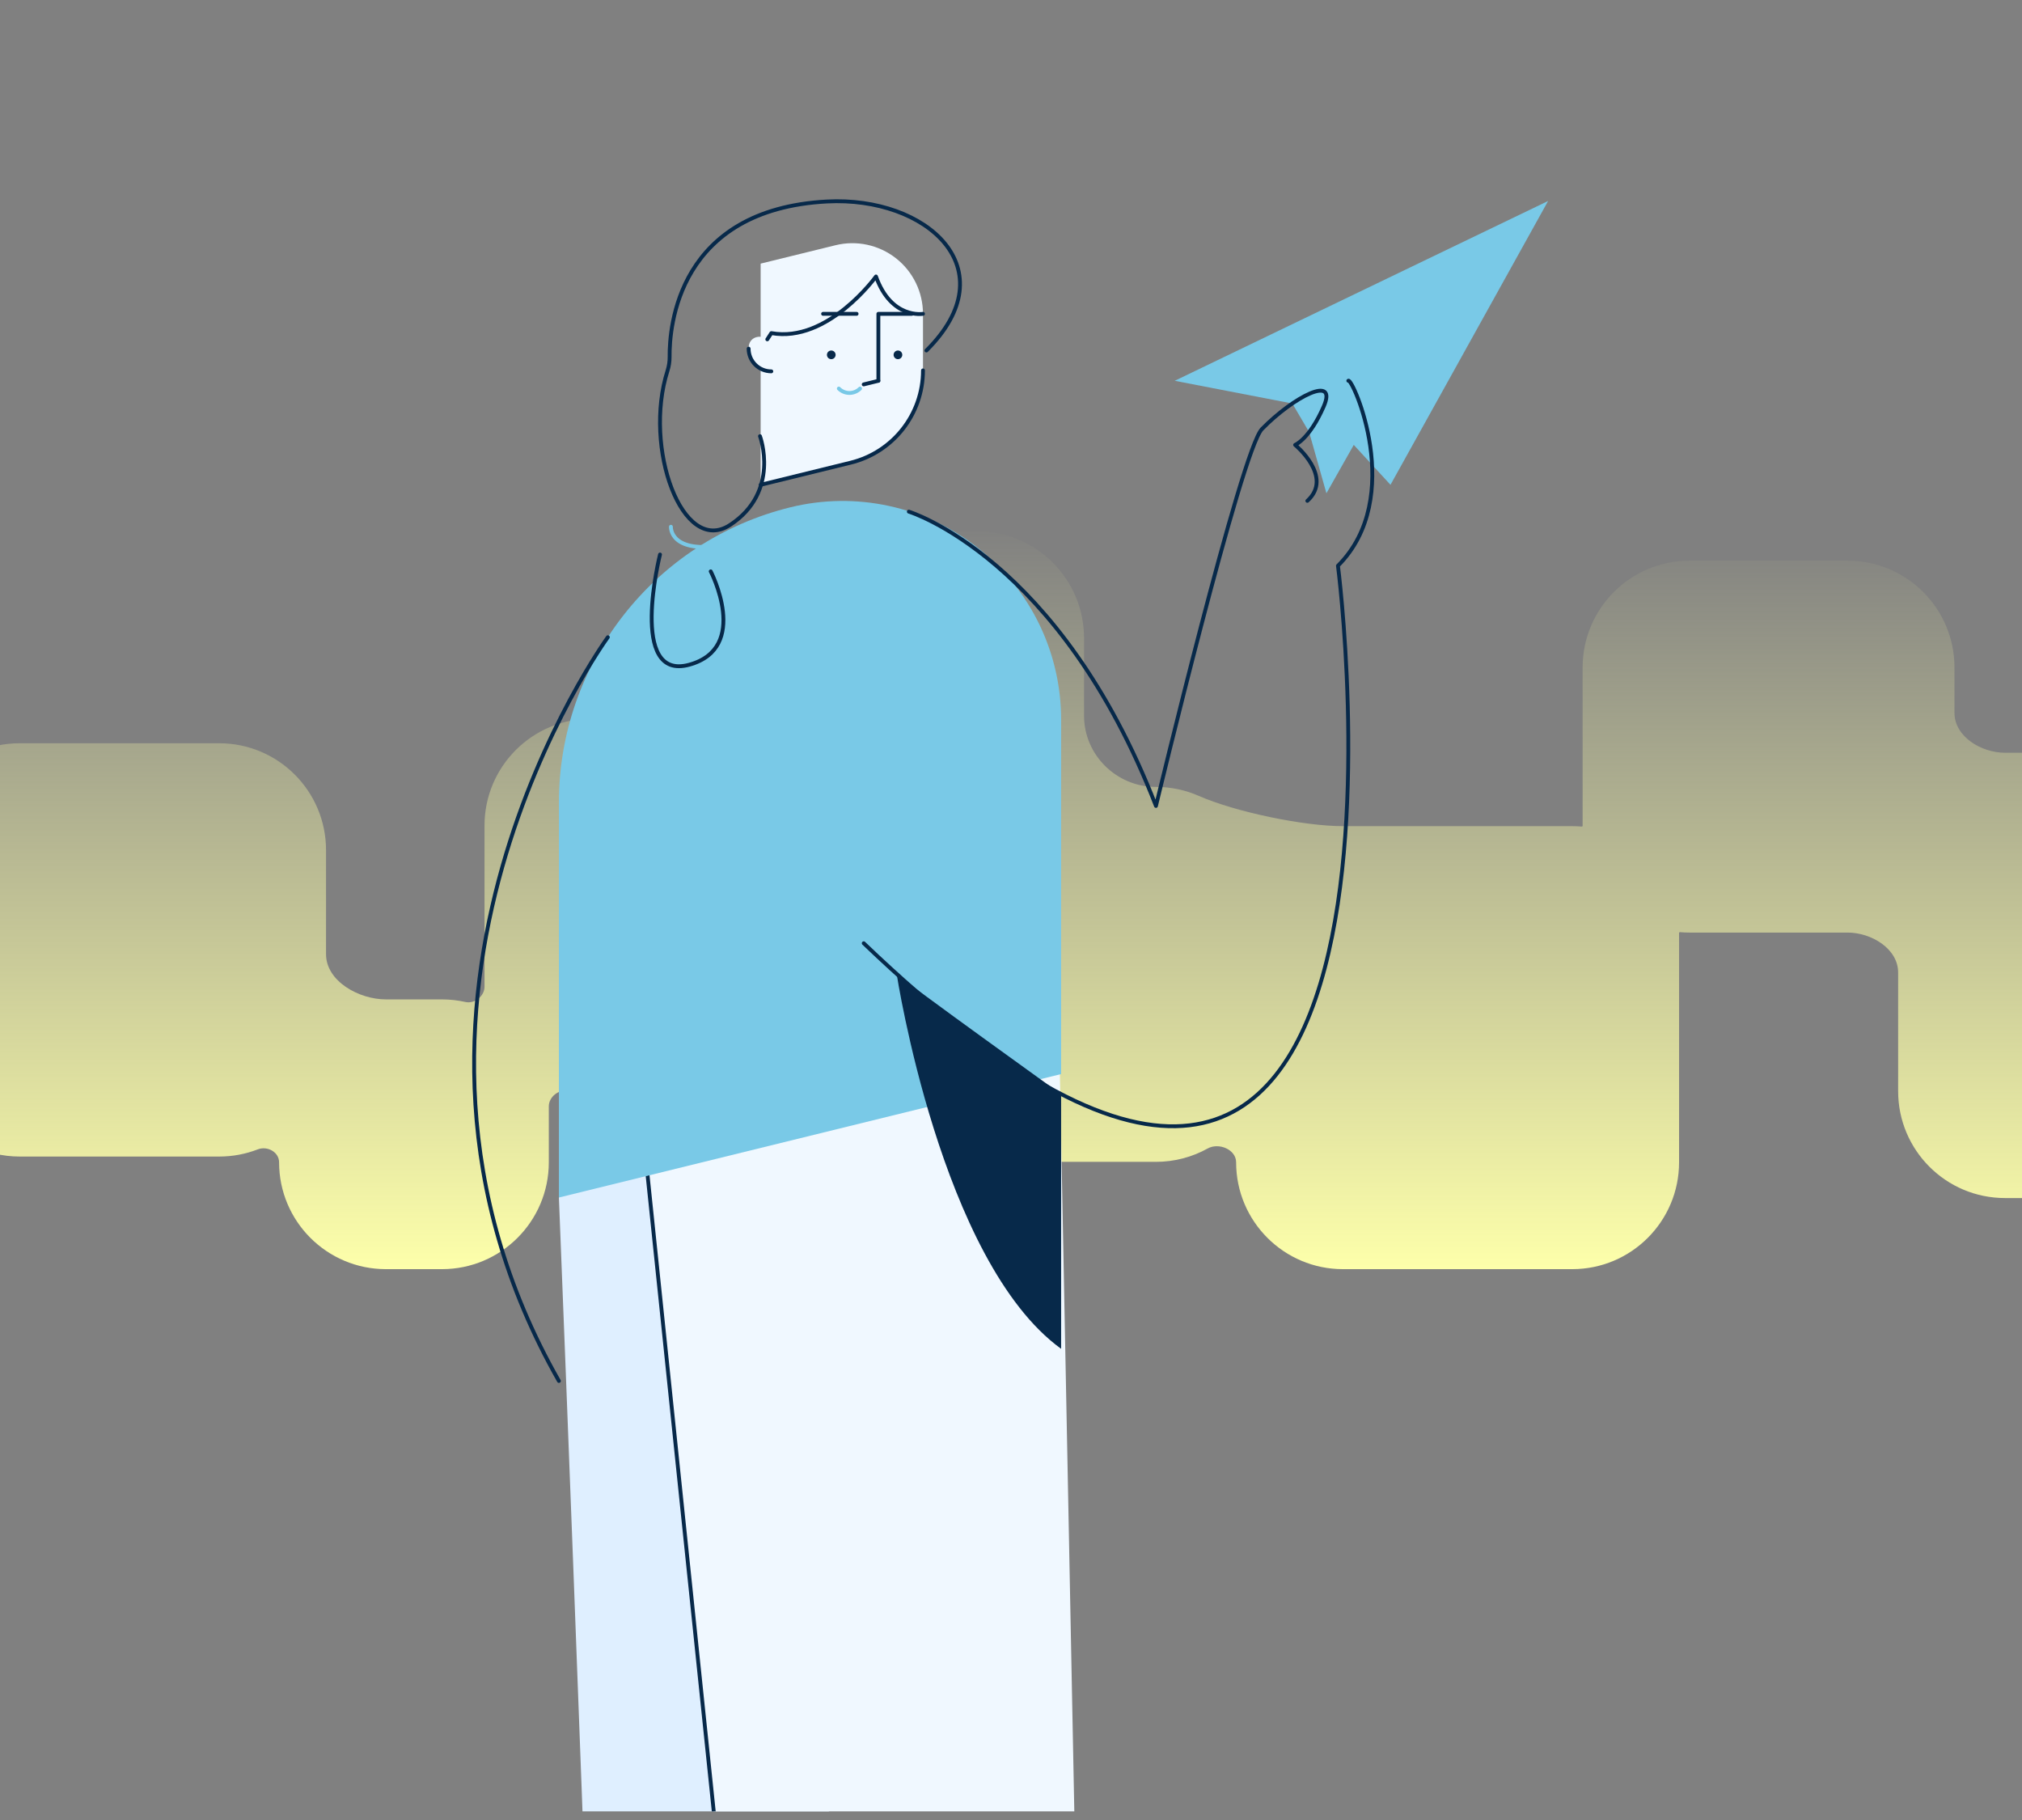 <svg width="210" height="189" viewBox="0 0 210 189" fill="none" xmlns="http://www.w3.org/2000/svg">
<rect x="0" y="0" width="210" height="189" fill="#808080" stroke="none"/>
<g clip-path="url(#clip0_983_58580)">
<rect width="210" height="188" transform="translate(0 0.103)" fill="none"/>
<path fill-rule="evenodd" clip-rule="evenodd" d="M242.366 65.201C242.366 59.072 247.335 54.103 253.464 54.103H277.511C283.64 54.103 288.609 59.072 288.609 65.201V75.867C288.609 76.612 289.264 77.184 290.01 77.184V77.184H314.056C320.185 77.184 325.154 82.153 325.154 88.282V112.328V112.328C325.154 112.883 325.675 113.323 326.224 113.242C326.672 113.176 327.13 113.142 327.596 113.142C332.747 113.142 336.923 117.318 336.923 122.47C336.923 127.621 332.747 131.797 327.596 131.797C323.989 131.797 320.86 129.75 319.308 126.754C318.354 124.912 316.13 123.427 314.056 123.427V123.427H290.01C283.88 123.427 278.911 118.458 278.911 112.328V101.662C278.911 100.917 278.256 100.345 277.511 100.345V100.345H253.464V100.345C250.489 100.345 243.379 103.561 243.379 106.536V113.315C243.379 119.444 238.41 124.413 232.28 124.413H208.234C202.105 124.413 197.136 119.444 197.136 113.315V100.993C197.136 98.522 194.359 96.844 191.888 96.844V96.844H175.465C175.134 96.844 174.807 96.829 174.483 96.801C174.43 96.796 174.384 96.838 174.384 96.891V96.891V120.699C174.384 126.828 169.415 131.797 163.286 131.797H139.479C133.349 131.797 128.38 126.828 128.38 120.699V120.699C128.38 119.372 126.585 118.622 125.425 119.266C123.832 120.151 121.998 120.654 120.047 120.654H101.316C95.186 120.654 90.218 115.685 90.218 109.556V109.556C90.218 108.986 89.32 108.752 88.974 109.205C86.946 111.859 83.748 113.571 80.15 113.571H61.419C60.58 113.571 59.762 113.478 58.977 113.301C58.031 113.089 56.998 113.913 56.998 114.882V114.882V120.699C56.998 126.828 52.029 131.797 45.899 131.797H40.083C33.953 131.797 28.985 126.828 28.985 120.699V120.699C28.985 119.635 27.766 118.972 26.774 119.357C25.53 119.839 24.177 120.103 22.763 120.103H2.04C0.253 120.103 -1.436 119.681 -2.931 118.93C-4.329 118.229 -6.539 119.134 -6.539 120.699V120.699C-6.539 126.828 -11.508 131.797 -17.637 131.797H-41.684C-47.813 131.797 -52.782 126.828 -52.782 120.699V108.554C-52.782 105.742 -56.2 103.851 -59.012 103.851V103.851H-83.058V103.851C-85.529 103.851 -88.306 105.529 -88.306 108V110.163C-88.306 116.292 -93.275 121.261 -99.404 121.261H-115.828C-121.957 121.261 -126.926 116.292 -126.926 110.163V93.739C-126.926 87.61 -121.957 82.641 -115.828 82.641H-99.404V82.641C-96.933 82.641 -94.157 80.963 -94.157 78.492V68.707C-94.157 62.577 -89.188 57.608 -83.058 57.608H-59.012C-52.883 57.608 -47.914 62.577 -47.914 68.707V80.851C-47.914 83.663 -44.495 85.554 -41.684 85.554V85.554H-17.637C-14.659 85.554 -11.955 86.727 -9.961 88.637C-9.639 88.946 -9.058 88.729 -9.058 88.282V88.282C-9.058 82.153 -4.089 77.184 2.04 77.184H22.763C28.892 77.184 33.861 82.153 33.861 88.282V99.086C33.861 101.895 37.274 103.784 40.083 103.784V103.784H45.899C46.738 103.784 47.556 103.877 48.342 104.054C49.287 104.266 50.32 103.441 50.32 102.473V102.473V85.733C50.32 79.603 55.289 74.634 61.419 74.634H64.259C68.345 74.634 71.658 71.322 71.658 67.236V66.264C71.658 60.135 76.627 55.166 82.756 55.166H101.487C107.617 55.166 112.586 60.135 112.586 66.264V74.319C112.586 78.405 115.96 81.718 120.047 81.718V81.718C121.634 81.718 123.143 82.051 124.508 82.651C128.277 84.308 135.361 85.793 139.479 85.793V85.793H163.286C163.617 85.793 163.944 85.808 164.268 85.836C164.321 85.841 164.367 85.799 164.367 85.746V85.746V69.322C164.367 63.193 169.336 58.224 175.465 58.224H191.888C198.018 58.224 202.987 63.193 202.987 69.322V74.021C202.987 76.492 205.763 78.17 208.234 78.17V78.17H232.28V78.17C235.255 78.17 242.366 74.955 242.366 71.98V65.201Z" fill="url(#paint0_linear_983_58580)"/>
<path d="M58.046 124.358L80.486 101.45L91.611 273.503H58.046L63.004 266.739C62.686 240.356 58.046 124.358 58.046 124.358Z" fill="#DFEFFF"/>
<path d="M66.08 110.757L103.298 108.208L110.066 110.964L113.246 273.503H78.677L82.332 266.953L66.08 110.757Z" fill="#F0F8FF"/>
<path d="M78.677 273.503L82.332 266.953L66.08 110.757" stroke="#07294A" stroke-width="0.4" stroke-linecap="round" stroke-linejoin="round"/>
<path d="M95.859 32.59V38.465C95.859 43.008 92.758 46.964 88.347 48.048L78.998 50.346V27.376L86.772 25.466C88.96 24.928 91.275 25.426 93.049 26.817C94.823 28.207 95.859 30.336 95.859 32.59V32.59Z" fill="#F0F8FF"/>
<path d="M95.859 38.465C95.859 43.008 92.758 46.964 88.347 48.048L78.998 50.345" stroke="#07294A" stroke-width="0.4" stroke-linecap="round" stroke-linejoin="round"/>
<path d="M86.334 37.3C86.085 37.3 85.883 37.098 85.883 36.849C85.883 36.6 86.085 36.398 86.334 36.398C86.583 36.398 86.785 36.6 86.785 36.849C86.785 37.098 86.583 37.3 86.334 37.3Z" fill="#07294A"/>
<path d="M93.258 37.3C93.009 37.3 92.807 37.098 92.807 36.849C92.807 36.6 93.009 36.398 93.258 36.398C93.507 36.398 93.709 36.6 93.709 36.849C93.709 37.098 93.507 37.3 93.258 37.3Z" fill="#07294A"/>
<path d="M91.226 39.538V32.591H94.707" stroke="#07294A" stroke-width="0.4" stroke-linecap="round" stroke-linejoin="round"/>
<path d="M85.484 32.59H88.965" stroke="#07294A" stroke-width="0.4" stroke-linecap="round" stroke-linejoin="round"/>
<path d="M80.107 36.15V38.563C78.806 38.563 77.751 37.508 77.751 36.206C77.751 36.134 77.754 36.063 77.761 35.992C77.893 34.529 80.107 34.681 80.107 36.15Z" fill="#F0F8FF"/>
<path d="M80.107 38.563C78.806 38.563 77.751 37.508 77.751 36.206" stroke="#07294A" stroke-width="0.4" stroke-linecap="round" stroke-linejoin="round"/>
<path d="M89.324 40.35C89.032 40.642 88.635 40.807 88.221 40.807C87.807 40.807 87.41 40.642 87.118 40.35" stroke="#79C9E7" stroke-width="0.4" stroke-linecap="round" stroke-linejoin="round"/>
<path d="M91.227 39.544L89.704 39.918" stroke="#07294A" stroke-width="0.4" stroke-linecap="round" stroke-linejoin="round"/>
<path d="M110.205 74.719V111.538L58.046 124.358V83.351C58.046 68.811 67.972 56.15 82.092 52.679H82.093C88.864 51.015 96.025 52.556 101.512 56.858C107 61.16 110.205 67.746 110.205 74.719V74.719Z" fill="#79C9E7"/>
<path d="M78.93 45.294C78.93 45.294 81.082 51.068 75.824 54.512C70.867 57.758 66.779 46.502 69.326 38.502C69.475 38.038 69.548 37.553 69.544 37.066C69.512 33.929 70.392 21.754 85.883 20.924C96.231 20.37 104.74 27.926 96.216 36.398" stroke="#07294A" stroke-width="0.4" stroke-linecap="round" stroke-linejoin="round"/>
<path d="M95.859 32.59C95.859 32.59 92.566 33.162 90.977 28.712C90.977 28.712 85.981 35.652 80.109 34.592L79.69 35.24" stroke="#07294A" stroke-width="0.4" stroke-linecap="round" stroke-linejoin="round"/>
<path d="M69.679 54.7C69.679 54.7 69.51 57.656 75.422 56.558" stroke="#79C9E7" stroke-width="0.4" stroke-linecap="round" stroke-linejoin="round"/>
<path d="M68.547 57.584C68.547 57.584 65.23 70.776 71.588 69.028C77.945 67.279 73.813 59.333 73.813 59.333" stroke="#07294A" stroke-width="0.4" stroke-linecap="round" stroke-linejoin="round"/>
<path d="M134.217 41.901L122.004 39.544L160.783 20.871L144.413 50.346L140.599 46.201L137.759 51.227L135.963 44.867" fill="#79C9E7"/>
<path d="M94.389 53.133C94.389 53.133 110.043 57.902 120.055 83.694C120.055 83.694 128.941 46.72 131.064 44.552C134.348 41.197 138.957 38.831 137.474 42.221C135.99 45.612 134.507 46.201 134.507 46.201C134.507 46.201 138.533 49.513 135.778 52.012" stroke="#07294A" stroke-width="0.4" stroke-linecap="round" stroke-linejoin="round"/>
<path d="M140.033 39.538C140.44 39.148 146.056 51.651 138.957 58.75C138.957 58.75 151.672 157.288 89.705 97.953" stroke="#07294A" stroke-width="0.4" stroke-linecap="round" stroke-linejoin="round"/>
<path d="M93.126 101.138C93.126 101.138 97.706 131.007 110.205 140.068V113.623C110.205 113.623 94.236 102.163 93.126 101.138Z" fill="#07294A"/>
<path d="M63.129 66.172C63.129 66.172 35.606 103.993 58.047 143.408" stroke="#07294A" stroke-width="0.4" stroke-linecap="round" stroke-linejoin="round"/>
</g>
<defs>
<linearGradient id="paint0_linear_983_58580" x1="104.999" y1="54.103" x2="104.999" y2="131.797" gradientUnits="userSpaceOnUse">
<stop stop-color="#FDFFAA" stop-opacity="0"/>
<stop offset="1" stop-color="#FDFFAA"/>
</linearGradient>
<clipPath id="clip0_983_58580">
<rect width="210" height="188" fill="white" transform="translate(0 0.103)"/>
</clipPath>
</defs>
</svg>
